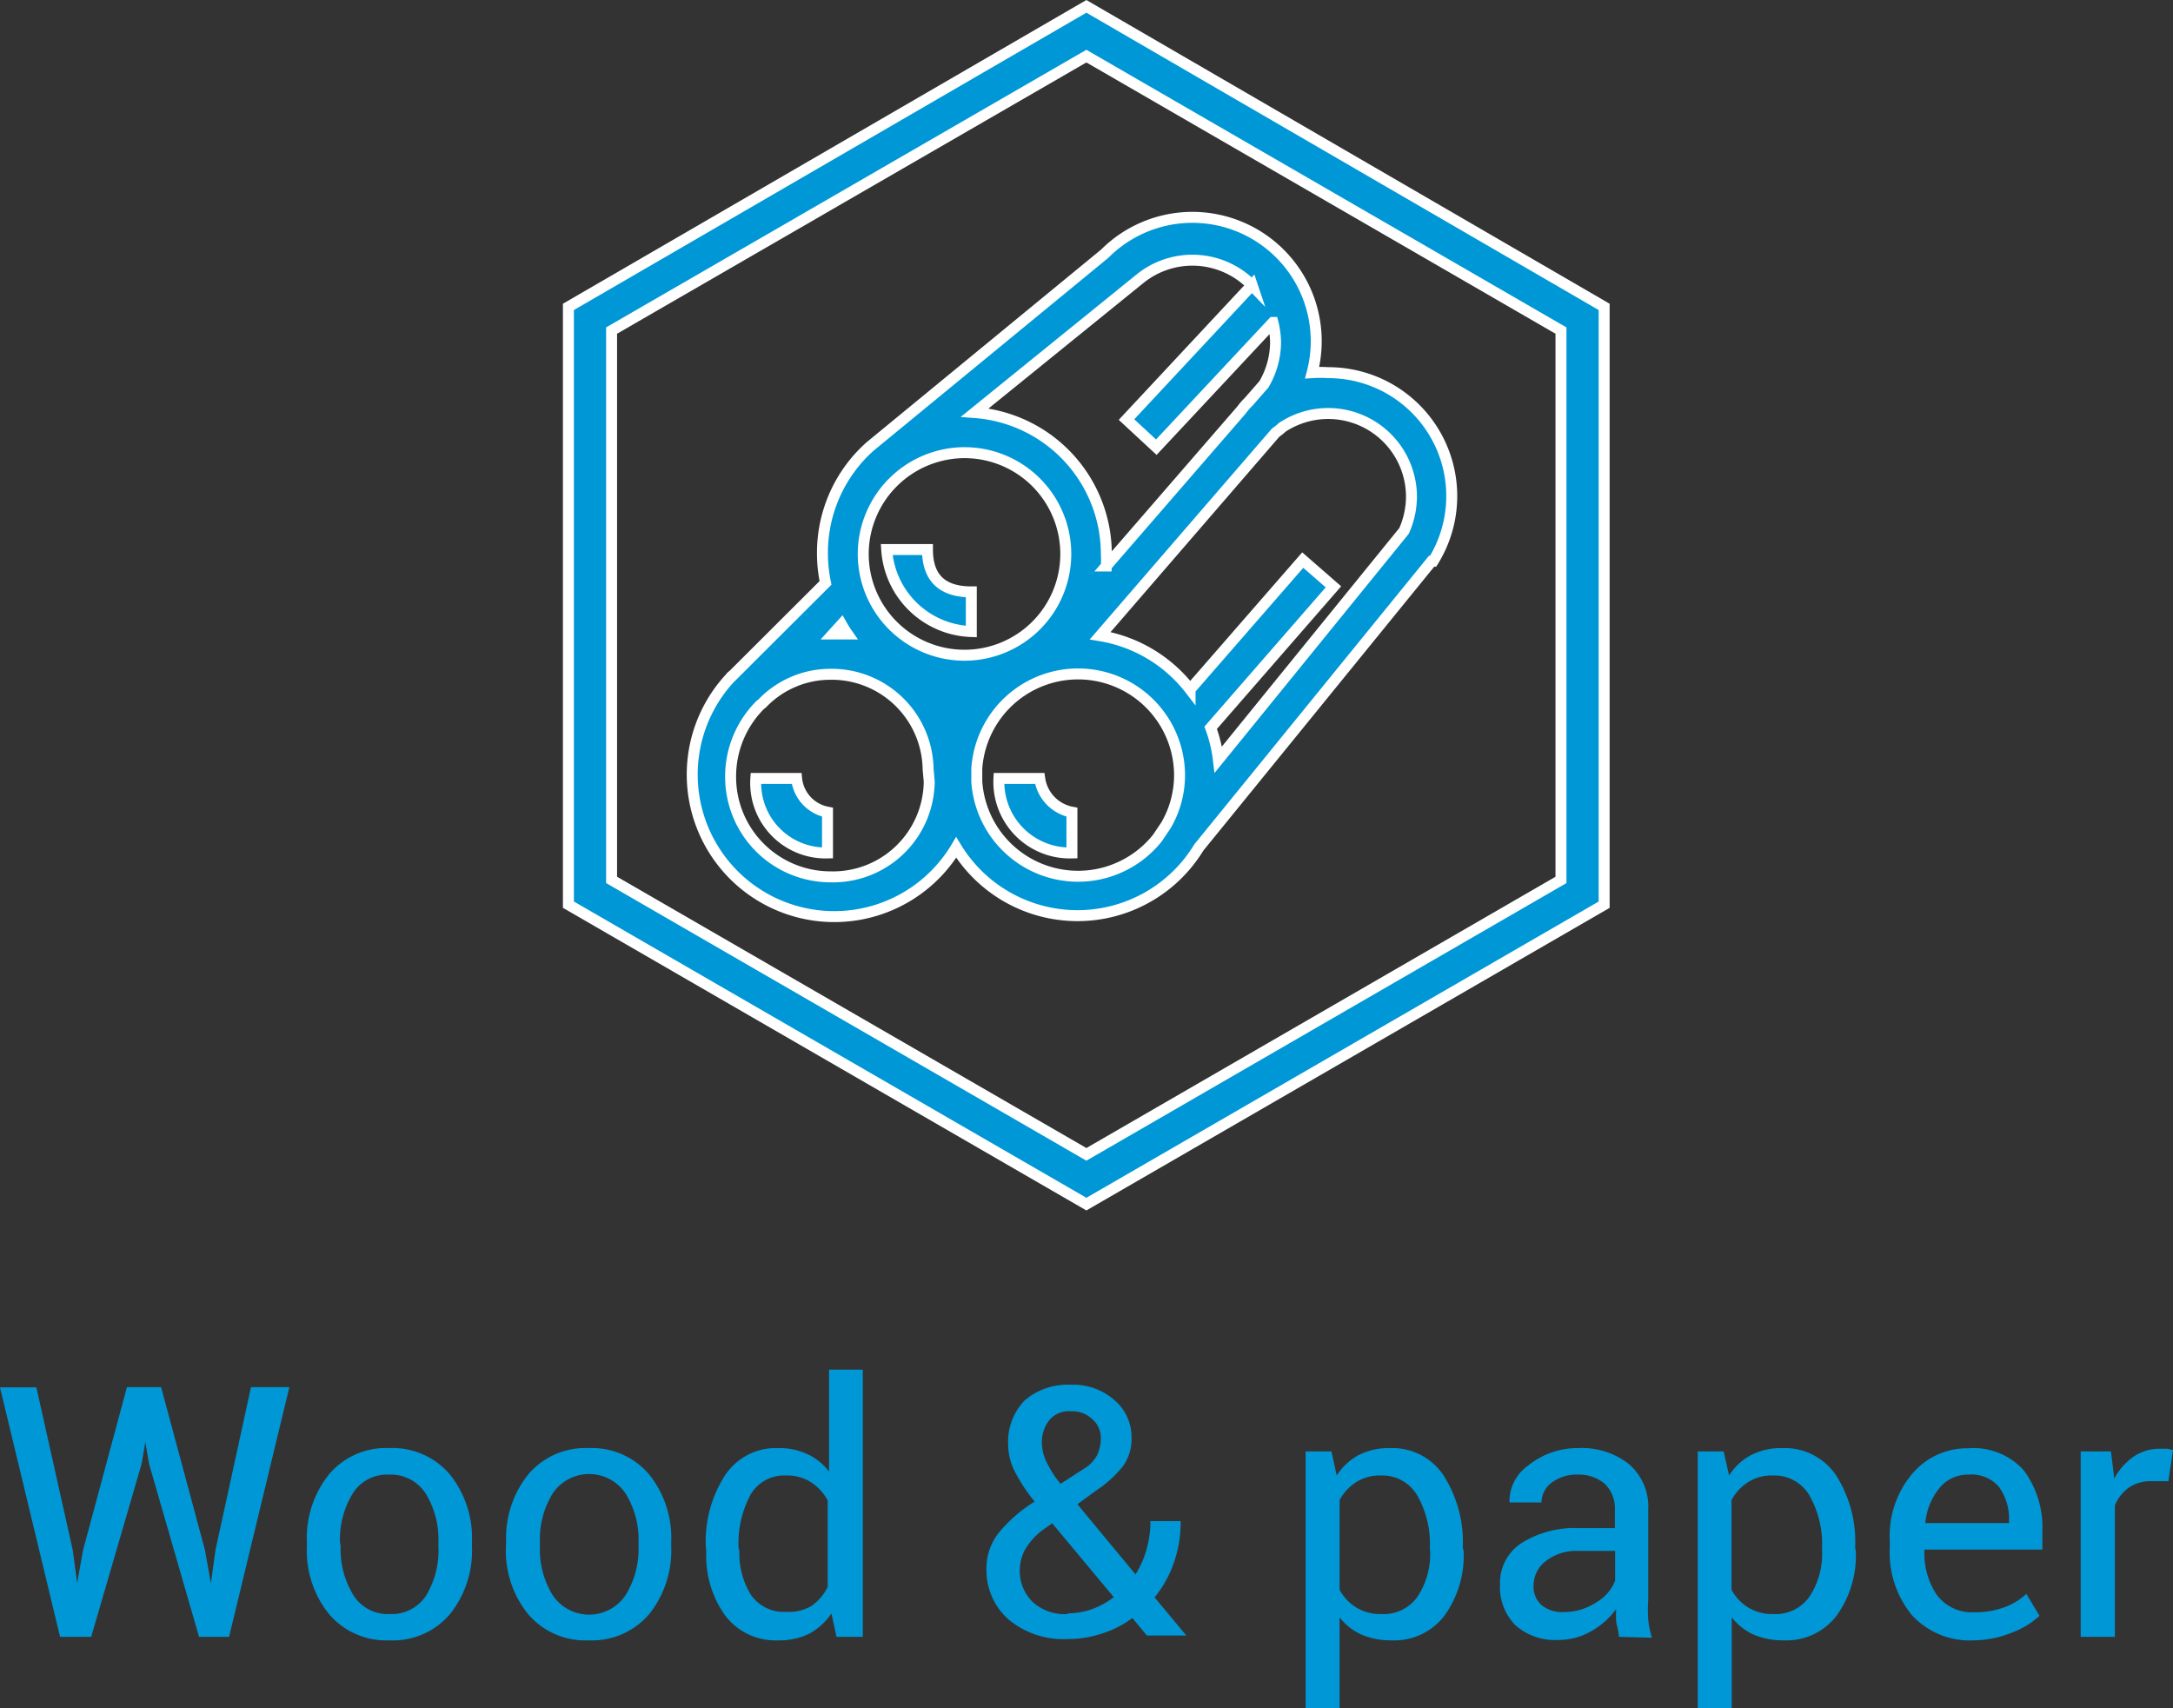 <svg xmlns="http://www.w3.org/2000/svg" viewBox="0 0 99.13 77.92"><rect x="0" y="0" width="99.13" height="77.92" fill="#333333" stroke="none"/><defs><style>.cls-1,.cls-2{fill:#0097d6;}.cls-2{stroke:#fff;stroke-miterlimit:10;stroke-width:0.5px;}</style></defs><title>woodpaper</title><g id="Layer_2" data-name="Layer 2"><g id="Layer_1-2" data-name="Layer 1"><path class="cls-1" d="M3.32,70.72l.2,1.49h0l.27-1.5,2-7.43H7.35l2,7.43.27,1.52h0l.21-1.52,1.62-7.43H13.2L10.45,74.67H9.08L6.8,66.78l-.17-1h0l-.17,1-2.3,7.89H2.74L0,63.29H1.66Z"/><path class="cls-1" d="M14,70.36a4.64,4.64,0,0,1,1-3.09,3.38,3.38,0,0,1,2.75-1.21,3.43,3.43,0,0,1,2.78,1.21,4.64,4.64,0,0,1,1,3.09v.17a4.63,4.63,0,0,1-1,3.1,3.41,3.41,0,0,1-2.76,1.2A3.42,3.42,0,0,1,15,73.62a4.61,4.61,0,0,1-1-3.09Zm1.54.17a4,4,0,0,0,.57,2.22,1.85,1.85,0,0,0,1.68.88,1.86,1.86,0,0,0,1.67-.88A4,4,0,0,0,20,70.53v-.17a4,4,0,0,0-.57-2.21,1.89,1.89,0,0,0-1.69-.88,1.83,1.83,0,0,0-1.66.88,4,4,0,0,0-.57,2.21Z"/><path class="cls-1" d="M23.09,70.36a4.64,4.64,0,0,1,1-3.09,3.41,3.41,0,0,1,2.76-1.21,3.42,3.42,0,0,1,2.77,1.21,4.64,4.64,0,0,1,1,3.09v.17a4.68,4.68,0,0,1-1,3.1,3.44,3.44,0,0,1-2.77,1.2,3.42,3.42,0,0,1-2.77-1.21,4.61,4.61,0,0,1-1-3.09Zm1.54.17a4,4,0,0,0,.57,2.22,2,2,0,0,0,3.35,0,4,4,0,0,0,.58-2.22v-.17a4,4,0,0,0-.58-2.21,2,2,0,0,0-3.35,0,4,4,0,0,0-.57,2.21Z"/><path class="cls-1" d="M32.2,70.6a5.57,5.57,0,0,1,.87-3.29,2.78,2.78,0,0,1,2.44-1.25,3,3,0,0,1,1.31.27,2.61,2.61,0,0,1,1,.8V62.48h1.54V74.67H38.16l-.23-1.07a2.88,2.88,0,0,1-1,.92,3.06,3.06,0,0,1-1.42.31,2.89,2.89,0,0,1-2.42-1.12,4.68,4.68,0,0,1-.87-2.95Zm1.53.16a3.58,3.58,0,0,0,.53,2,1.83,1.83,0,0,0,1.62.77A2,2,0,0,0,37,73.27a2.27,2.27,0,0,0,.76-.88V68.45a2.26,2.26,0,0,0-.76-.83,2,2,0,0,0-1.14-.31,1.76,1.76,0,0,0-1.64.91,4.74,4.74,0,0,0-.53,2.38Z"/><path class="cls-1" d="M45,71.6a2.61,2.61,0,0,1,.55-1.66A6.56,6.56,0,0,1,47.2,68.5a7.53,7.53,0,0,1-.91-1.38,2.73,2.73,0,0,1-.3-1.24,2.7,2.7,0,0,1,.76-2,3,3,0,0,1,2.1-.71,2.84,2.84,0,0,1,2,.71,2.21,2.21,0,0,1,.77,1.71,2.12,2.12,0,0,1-.41,1.32A5.4,5.4,0,0,1,50,68l-.85.62,2.65,3.2a4.13,4.13,0,0,0,.5-1.13,4.59,4.59,0,0,0,.18-1.3h1.38a5.53,5.53,0,0,1-.31,1.9,5.1,5.1,0,0,1-.88,1.58l1.45,1.74,0,0H52.32l-.66-.8a4.69,4.69,0,0,1-1.39.71,4.87,4.87,0,0,1-1.57.25,3.9,3.9,0,0,1-2.7-.9A3,3,0,0,1,45,71.6Zm3.7,2a3.5,3.5,0,0,0,1.11-.19,3.79,3.79,0,0,0,1-.55L48,69.49l-.31.22a3.07,3.07,0,0,0-.94,1,2.09,2.09,0,0,0-.23.87,2,2,0,0,0,.55,1.46A2.15,2.15,0,0,0,48.7,73.63Zm-1.17-7.77a2,2,0,0,0,.21.86,4.94,4.94,0,0,0,.64,1L49.45,67a1.6,1.6,0,0,0,.61-.64,1.93,1.93,0,0,0,.16-.77,1.13,1.13,0,0,0-.38-.84,1.34,1.34,0,0,0-1-.37,1.15,1.15,0,0,0-1,.44A1.63,1.63,0,0,0,47.53,65.86Z"/><path class="cls-1" d="M66.77,70.76a4.69,4.69,0,0,1-.88,2.95,2.88,2.88,0,0,1-2.41,1.12,3.42,3.42,0,0,1-1.37-.26,2.68,2.68,0,0,1-1-.79v4.14H59.56V66.21h1.18l.24,1.1a2.72,2.72,0,0,1,1-.93,3,3,0,0,1,1.43-.32,2.8,2.8,0,0,1,2.44,1.24,5.65,5.65,0,0,1,.88,3.3Zm-1.54-.16a4.47,4.47,0,0,0-.57-2.37A1.84,1.84,0,0,0,63,67.31a2,2,0,0,0-1.13.3,2.23,2.23,0,0,0-.76.82v4.09a2.12,2.12,0,0,0,.76.81,2.07,2.07,0,0,0,1.15.3,1.88,1.88,0,0,0,1.65-.8,3.51,3.51,0,0,0,.57-2.07Z"/><path class="cls-1" d="M73.85,74.67c0-.26-.09-.48-.12-.68a3.81,3.81,0,0,1,0-.59,3.55,3.55,0,0,1-1.12,1,2.91,2.91,0,0,1-1.49.41,2.72,2.72,0,0,1-2-.68,2.48,2.48,0,0,1-.69-1.86,2.15,2.15,0,0,1,1-1.89A4.54,4.54,0,0,1,72,69.71h1.67v-.83a1.56,1.56,0,0,0-.45-1.18A1.79,1.79,0,0,0,72,67.27a1.89,1.89,0,0,0-1.22.37,1.15,1.15,0,0,0-.46.9l-1.46,0v0a2,2,0,0,1,.86-1.69A3.57,3.57,0,0,1,72,66.06a3.46,3.46,0,0,1,2.31.73,2.56,2.56,0,0,1,.88,2.1V73a6.22,6.22,0,0,0,0,.88,4,4,0,0,0,.17.83ZM71.3,73.54a2.68,2.68,0,0,0,1.5-.43,2,2,0,0,0,.88-1V70.75H72a2.27,2.27,0,0,0-1.49.47,1.4,1.4,0,0,0-.55,1.1,1.13,1.13,0,0,0,.35.89A1.46,1.46,0,0,0,71.3,73.54Z"/><path class="cls-1" d="M84.66,70.76a4.69,4.69,0,0,1-.88,2.95,2.88,2.88,0,0,1-2.41,1.12A3.42,3.42,0,0,1,80,74.57a2.68,2.68,0,0,1-1-.79v4.14H77.45V66.21h1.18l.25,1.1a2.62,2.62,0,0,1,1-.93,3,3,0,0,1,1.43-.32,2.83,2.83,0,0,1,2.45,1.24,5.65,5.65,0,0,1,.87,3.3Zm-1.54-.16a4.47,4.47,0,0,0-.57-2.37,1.84,1.84,0,0,0-1.67-.92,2,2,0,0,0-1.13.3,2.23,2.23,0,0,0-.76.82v4.09a2.12,2.12,0,0,0,.76.81,2.09,2.09,0,0,0,1.15.3,1.88,1.88,0,0,0,1.65-.8,3.51,3.51,0,0,0,.57-2.07Z"/><path class="cls-1" d="M90.05,74.83a3.58,3.58,0,0,1-2.84-1.16,4.5,4.5,0,0,1-1-3.07v-.34a4.38,4.38,0,0,1,1-3,3.26,3.26,0,0,1,2.56-1.19,3.09,3.09,0,0,1,2.55,1,4.38,4.38,0,0,1,.85,2.81v.81H87.79l0,0a3.42,3.42,0,0,0,.56,2.06,2,2,0,0,0,1.72.8,3.86,3.86,0,0,0,1.37-.23,2.94,2.94,0,0,0,1-.61l.6,1a3.72,3.72,0,0,1-1.19.74A4.83,4.83,0,0,1,90.05,74.83Zm-.25-7.56a1.66,1.66,0,0,0-1.33.62,2.94,2.94,0,0,0-.64,1.59v0h3.82v-.13a2.47,2.47,0,0,0-.46-1.52A1.64,1.64,0,0,0,89.8,67.27Z"/><path class="cls-1" d="M98.92,67.57l-.79,0a1.75,1.75,0,0,0-1,.28,1.91,1.91,0,0,0-.65.82v6H94.92V66.21H96.3l.15,1.24a2.89,2.89,0,0,1,.88-1,2.11,2.11,0,0,1,1.22-.36l.33,0,.25.06Z"/><path class="cls-2" d="M49.56.29,25.93,14V41.27L49.56,54.93,73.18,41.27V14ZM71.21,40.14,49.56,52.66,27.9,40.14V15.08L49.56,2.56,71.21,15.08Z"/><path class="cls-2" d="M39.69,20.37h0a6.49,6.49,0,0,0-2.17,4.9,6.43,6.43,0,0,0,.14,1.32l-4.19,4.18a.08.08,0,0,0,0,0l-.07.06h0a6.48,6.48,0,1,0,10.22,7.83,6.48,6.48,0,0,0,11.07,0L65.31,25.6l.07,0A5.63,5.63,0,0,0,60.59,17a5.84,5.84,0,0,0-.73,0,5.65,5.65,0,0,0-9.46-5.43Zm4.32.28a4.62,4.62,0,1,1-4.63,4.62A4.63,4.63,0,0,1,44,20.65Zm-5.62,7.84a5.08,5.08,0,0,0,.27.43l-.62,0H38Zm4,7.16A4.39,4.39,0,0,1,37.88,40a4.56,4.56,0,0,1-4.55-4.62,4.61,4.61,0,0,1,1.36-3.23l.08-.06a4.3,4.3,0,0,1,3.1-1.33,4.4,4.4,0,0,1,4.47,4.33Zm10.41,2.58a4.63,4.63,0,0,1-8.24-2.58c0-.09,0-.19,0-.29s0-.19,0-.29a4.63,4.63,0,0,1,9.25.29,4.54,4.54,0,0,1-.62,2.29ZM58.5,19.49a3.8,3.8,0,0,1,5.89,3.16,3.86,3.86,0,0,1-.34,1.57L55.58,34.65a6.4,6.4,0,0,0-.35-1.45l5.6-6.43-1.4-1.22-5.14,5.9A6.52,6.52,0,0,0,50.19,29l8-9.26.16-.12ZM57.12,13l-5.73,6.14,1.36,1.26,5.32-5.69a3.93,3.93,0,0,1,.12.92,3.83,3.83,0,0,1-.53,1.9l-.69.79a3,3,0,0,0-.33.38l-6.17,7.12a4.93,4.93,0,0,0,0-.55,6.48,6.48,0,0,0-6-6.45L52,12.72l0,0a3.8,3.8,0,0,1,5.13.31Z"/><path class="cls-2" d="M44.31,28.81V27c-1.31,0-2-.62-2-1.93H40.45A4,4,0,0,0,44.31,28.81Z"/><path class="cls-2" d="M48.9,37.76v-.71a1.82,1.82,0,0,1-1.47-1.54H45.57a3.24,3.24,0,0,0,3.33,3.4V37.76Z"/><path class="cls-2" d="M37.75,37.69v-.64a1.74,1.74,0,0,1-1.41-1.54H34.48a3.19,3.19,0,0,0,3.27,3.4V37.69Z"/></g></g></svg>